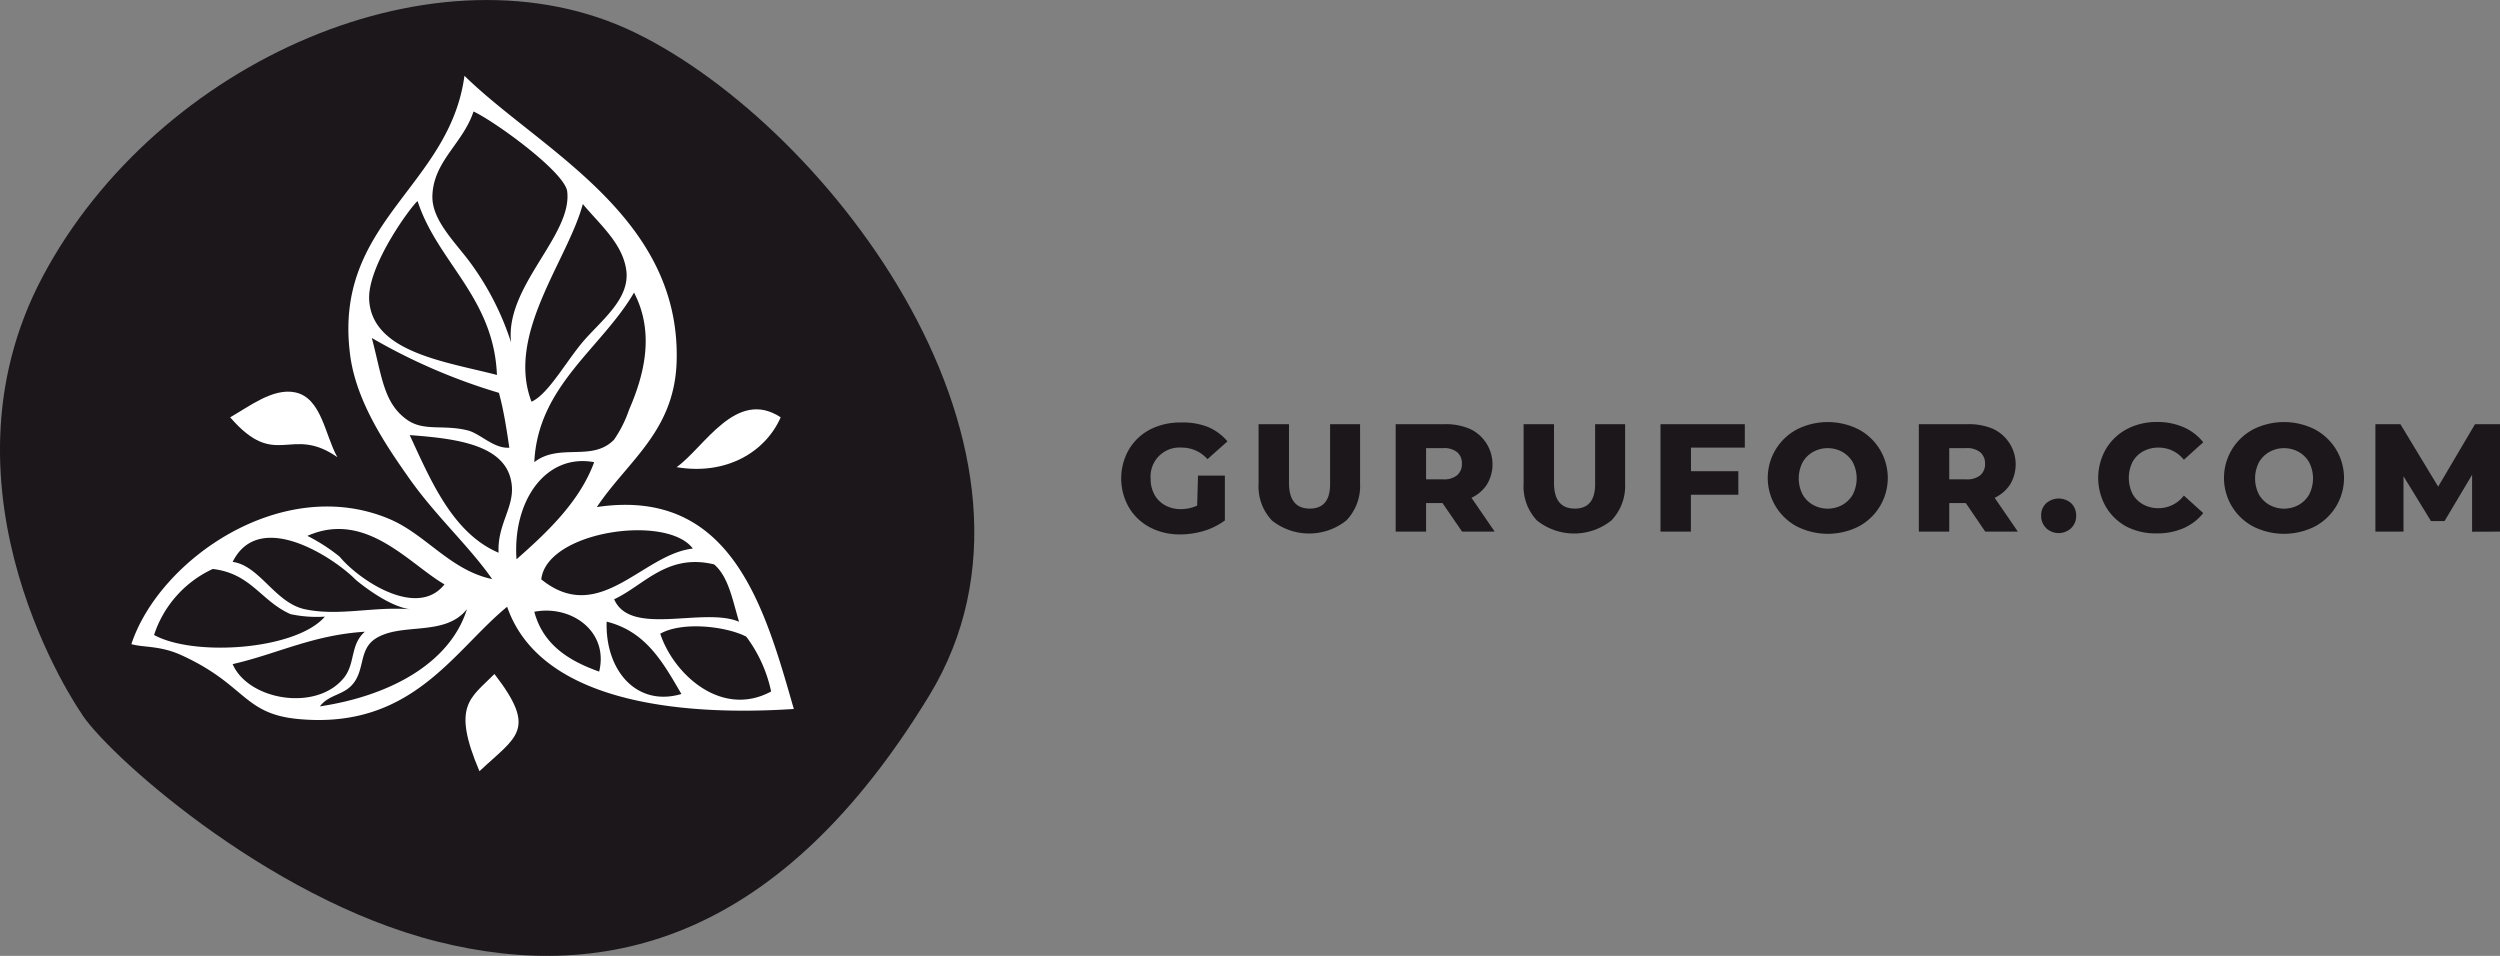 <svg xmlns="http://www.w3.org/2000/svg" viewBox="0 0 240.17 91.83"><rect x="0" y="0" width="240.17" height="91.83" fill="#808080" stroke="none"/><g id="Слой_2" data-name="Слой 2"><g id="Слой_1-2" data-name="Слой 1"><path d="M7.74,68.41S-6.93,47.28,4.12,26.53,42.2-6,61,3.13s42.46,40.4,28.27,63.69S58.52,94.6,42,90.45,9.82,72,7.74,68.41Z" style="fill:#1b171b;fill-rule:evenodd"/><path d="M44.62,7.28C51.84,14.37,65.48,20.74,65,34.82c-.24,6.65-4.71,9.47-7.66,13.89,12.94-1.92,16.12,9.62,18.92,19.4-11.31.74-24.42-.79-27.54-9.82-5.14,4.2-9.14,11.84-20.12,10.78-5.29-.51-5-3.36-11.31-6.19-2-.87-3.48-.66-4.67-1,2.69-8.14,14.53-16.39,24.84-12,3.46,1.48,5.83,4.92,9.82,5.75-2.18-3.13-5.36-6-7.9-9.58-2.32-3.29-5.18-7.48-5.75-12C32,21.29,43.17,18,44.62,7.28Zm9.87,11.11c-.23-1.86-6.94-6.72-9-7.68-1,3.06-3.83,4.74-3.95,8.07-.08,2.4,2.21,4.48,3.72,6.56a26.84,26.84,0,0,1,3.84,7.56C48.48,27.53,55,22.62,54.49,18.39Zm-14.37.94c-.24,0-4.9,6.09-4.65,9.55.35,5,7.49,5.89,12.27,7.14C47.44,28.57,42,25.16,40.12,19.32ZM51.06,38.59c1.7-.75,3.5-4.22,5.3-6.17s4-3.79,3.83-6.23c-.24-2.71-2.58-4.62-4.2-6.59C54.55,25,48.58,32.1,51.06,38.59Zm.27,5.81c2.4-1.88,5.56,0,7.66-2.16a11.64,11.64,0,0,0,1.44-2.87c1.4-3.22,2.53-7.32.48-11.26C57.78,33.47,51.67,37.06,51.33,44.4ZM39.11,40.33c1.61,1.13,3.4.44,5.75,1,1.24.27,2.53,1.78,4.07,1.68-.27-1.81-.54-3.61-1-5.27a56.33,56.33,0,0,1-12.21-5.27C36.71,36.21,36.85,38.73,39.11,40.33ZM47.9,53.1c-.14-2.6,1.4-4.24,1.28-6.3-.25-4.06-5.24-4.66-9.82-5C41.35,46.08,43.47,51.22,47.9,53.1Zm9.18-8.7c-4.64-.86-7.85,3.7-7.46,9.33C52.42,51.26,55.67,48.26,57.08,44.4ZM34.17,55.7c-1.93-2-9.23-6.93-11.82-1.72,2.6.35,4.07,3.94,6.95,4.55,3.25.69,6.59-.28,10.06,0C37.49,58.24,35.25,56.59,34.17,55.7Zm17.88,0c5.56,4.43,9.69-2.47,14.51-3C64.09,49.37,52.54,51,52,55.65ZM29.53,51.48a17.36,17.36,0,0,1,3.1,2c1.84,2.23,7.44,6,10.07,2.66C39.28,54.16,35.15,49,29.53,51.48ZM59,57.57c1.57,3.63,8.57.71,12,2.16-.61-2-1-4.33-2.4-5.51C64.09,53.13,61.85,56.25,59,57.57ZM27.91,59c-2.87-1.28-3.77-3.9-7.47-4.34A10.62,10.62,0,0,0,14.8,61c3.83,2.11,13.63,1.45,16.41-1.76A12.17,12.17,0,0,1,27.91,59ZM36,61.4c-1.43,1-1,2.7-1.92,4.07s-2.39,1.14-3.35,2.39c6.67-1,12.49-4.11,14.13-9.34C42.7,61.24,38.5,59.72,36,61.4Zm15.33-2.63c.84,3.15,3.28,4.7,6.23,5.75C58.5,60.67,54.9,58.09,51.33,58.77Zm14.13,7.9c-1.75-3-3.38-6-7.18-6.95C58.13,64.42,61.17,67.94,65.46,66.67Zm6.23-5.51c-1.95-1-6.15-1.48-8.26-.28,1.27,3.87,5.87,8.13,10.65,5.55A13.38,13.38,0,0,0,71.69,61.16ZM22.35,63.8c1.52,3.52,8.2,4.62,10.78,1.2,1-1.39.53-3.09,1.92-4.31C30.05,61,26.64,62.82,22.35,63.8Z" style="fill:#fff;fill-rule:evenodd"/><path d="M32.41,43.92c-4.53-3.15-5.86,1.3-10.3-3.83,1.85-1.05,4.11-2.83,6.23-2.4C30.9,38.21,31.22,41.82,32.41,43.92Z" style="fill:#fff;fill-rule:evenodd"/><path d="M75,40.09C73.55,43.4,69.8,45.69,65,44.88,67.65,43,70.71,37.27,75,40.09Z" style="fill:#fff;fill-rule:evenodd"/><path d="M47.5,64.75c4.18,5.41,2.1,6-1.44,9.34C43.36,67.75,45.2,67.08,47.5,64.75Z" style="fill:#fff;fill-rule:evenodd"/><path d="M115.09,45.69h2.58V50a6.71,6.71,0,0,1-2,1,8.09,8.09,0,0,1-2.3.34,6.16,6.16,0,0,1-2.92-.69,5.11,5.11,0,0,1-2-1.91,5.58,5.58,0,0,1,0-5.55,5.1,5.1,0,0,1,2-1.91,6.31,6.31,0,0,1,3-.69A6.59,6.59,0,0,1,116,41a5,5,0,0,1,1.92,1.4L116,44.11A3.28,3.28,0,0,0,113.54,43a2.78,2.78,0,0,0-3,3,3.11,3.11,0,0,0,.37,1.53,2.64,2.64,0,0,0,1,1,3,3,0,0,0,1.52.38,3.73,3.73,0,0,0,1.58-.34Z" style="fill:#1b171b"/><path d="M122.19,50a4.76,4.76,0,0,1-1.28-3.55V40.75h2.92v5.63q0,2.48,2,2.48t1.95-2.48V40.75h2.88v5.72A4.76,4.76,0,0,1,129.34,50a5.73,5.73,0,0,1-7.15,0Z" style="fill:#1b171b"/><path d="M138.58,48.33H137v2.74h-2.92V40.75h4.72a5.89,5.89,0,0,1,2.43.46,3.76,3.76,0,0,1,1.63,5.31,3.53,3.53,0,0,1-1.5,1.3l2.23,3.25h-3.13ZM140,43.45a2,2,0,0,0-1.36-.4H137v3h1.62a2,2,0,0,0,1.36-.39,1.39,1.39,0,0,0,.46-1.11A1.4,1.4,0,0,0,140,43.45Z" style="fill:#1b171b"/><path d="M147.65,50a4.76,4.76,0,0,1-1.28-3.55V40.75h2.92v5.63q0,2.48,2,2.48t1.95-2.48V40.75h2.88v5.72A4.76,4.76,0,0,1,154.8,50a5.73,5.73,0,0,1-7.15,0Z" style="fill:#1b171b"/><path d="M162.45,43v2.27H167v2.26h-4.56v3.54h-2.92V40.75h8.1V43Z" style="fill:#1b171b"/><path d="M172.65,50.59a5.28,5.28,0,0,1,0-9.35,6.59,6.59,0,0,1,5.88,0,5.28,5.28,0,0,1,0,9.35,6.6,6.6,0,0,1-5.88,0ZM177,48.5a2.66,2.66,0,0,0,1-1,3.41,3.41,0,0,0,0-3.08,2.66,2.66,0,0,0-1-1,2.9,2.9,0,0,0-2.83,0,2.64,2.64,0,0,0-1,1,3.4,3.4,0,0,0,0,3.08,2.65,2.65,0,0,0,1,1,2.91,2.91,0,0,0,2.83,0Z" style="fill:#1b171b"/><path d="M188.85,48.33h-1.59v2.74h-2.92V40.75h4.72a5.89,5.89,0,0,1,2.43.46,3.76,3.76,0,0,1,1.63,5.31,3.53,3.53,0,0,1-1.5,1.3l2.23,3.25h-3.13Zm1.39-4.88a2,2,0,0,0-1.36-.4h-1.62v3h1.62a2,2,0,0,0,1.36-.39,1.39,1.39,0,0,0,.46-1.11A1.4,1.4,0,0,0,190.24,43.45Z" style="fill:#1b171b"/><path d="M196.58,50.74a1.6,1.6,0,0,1-.49-1.2,1.57,1.57,0,0,1,.48-1.19,1.82,1.82,0,0,1,2.41,0,1.59,1.59,0,0,1,.47,1.19,1.61,1.61,0,0,1-.48,1.2,1.76,1.76,0,0,1-2.4,0Z" style="fill:#1b171b"/><path d="M204.31,50.6a5.12,5.12,0,0,1-2-1.91,5.58,5.58,0,0,1,0-5.55,5.14,5.14,0,0,1,2-1.91,6.11,6.11,0,0,1,2.91-.69,6.26,6.26,0,0,1,2.55.5,4.91,4.91,0,0,1,1.89,1.45l-1.86,1.68A3.06,3.06,0,0,0,207.37,43a3,3,0,0,0-1.5.37,2.56,2.56,0,0,0-1,1,3.47,3.47,0,0,0,0,3.08,2.56,2.56,0,0,0,1,1,3,3,0,0,0,1.5.37,3.05,3.05,0,0,0,2.43-1.21l1.86,1.68a4.91,4.91,0,0,1-1.89,1.45,6.26,6.26,0,0,1-2.55.5A6.11,6.11,0,0,1,204.31,50.6Z" style="fill:#1b171b"/><path d="M216.48,50.59a5.28,5.28,0,0,1,0-9.35,6.59,6.59,0,0,1,5.88,0,5.28,5.28,0,0,1,0,9.35,6.6,6.6,0,0,1-5.88,0Zm4.36-2.09a2.66,2.66,0,0,0,1-1,3.41,3.41,0,0,0,0-3.08,2.66,2.66,0,0,0-1-1,2.9,2.9,0,0,0-2.83,0,2.64,2.64,0,0,0-1,1,3.4,3.4,0,0,0,0,3.08,2.65,2.65,0,0,0,1,1,2.91,2.91,0,0,0,2.83,0Z" style="fill:#1b171b"/><path d="M237.49,51.08l0-5.47-2.65,4.45h-1.3l-2.64-4.31v5.32h-2.7V40.75h2.4l3.63,6,3.54-6h2.4l0,10.32Z" style="fill:#1b171b"/></g></g></svg>